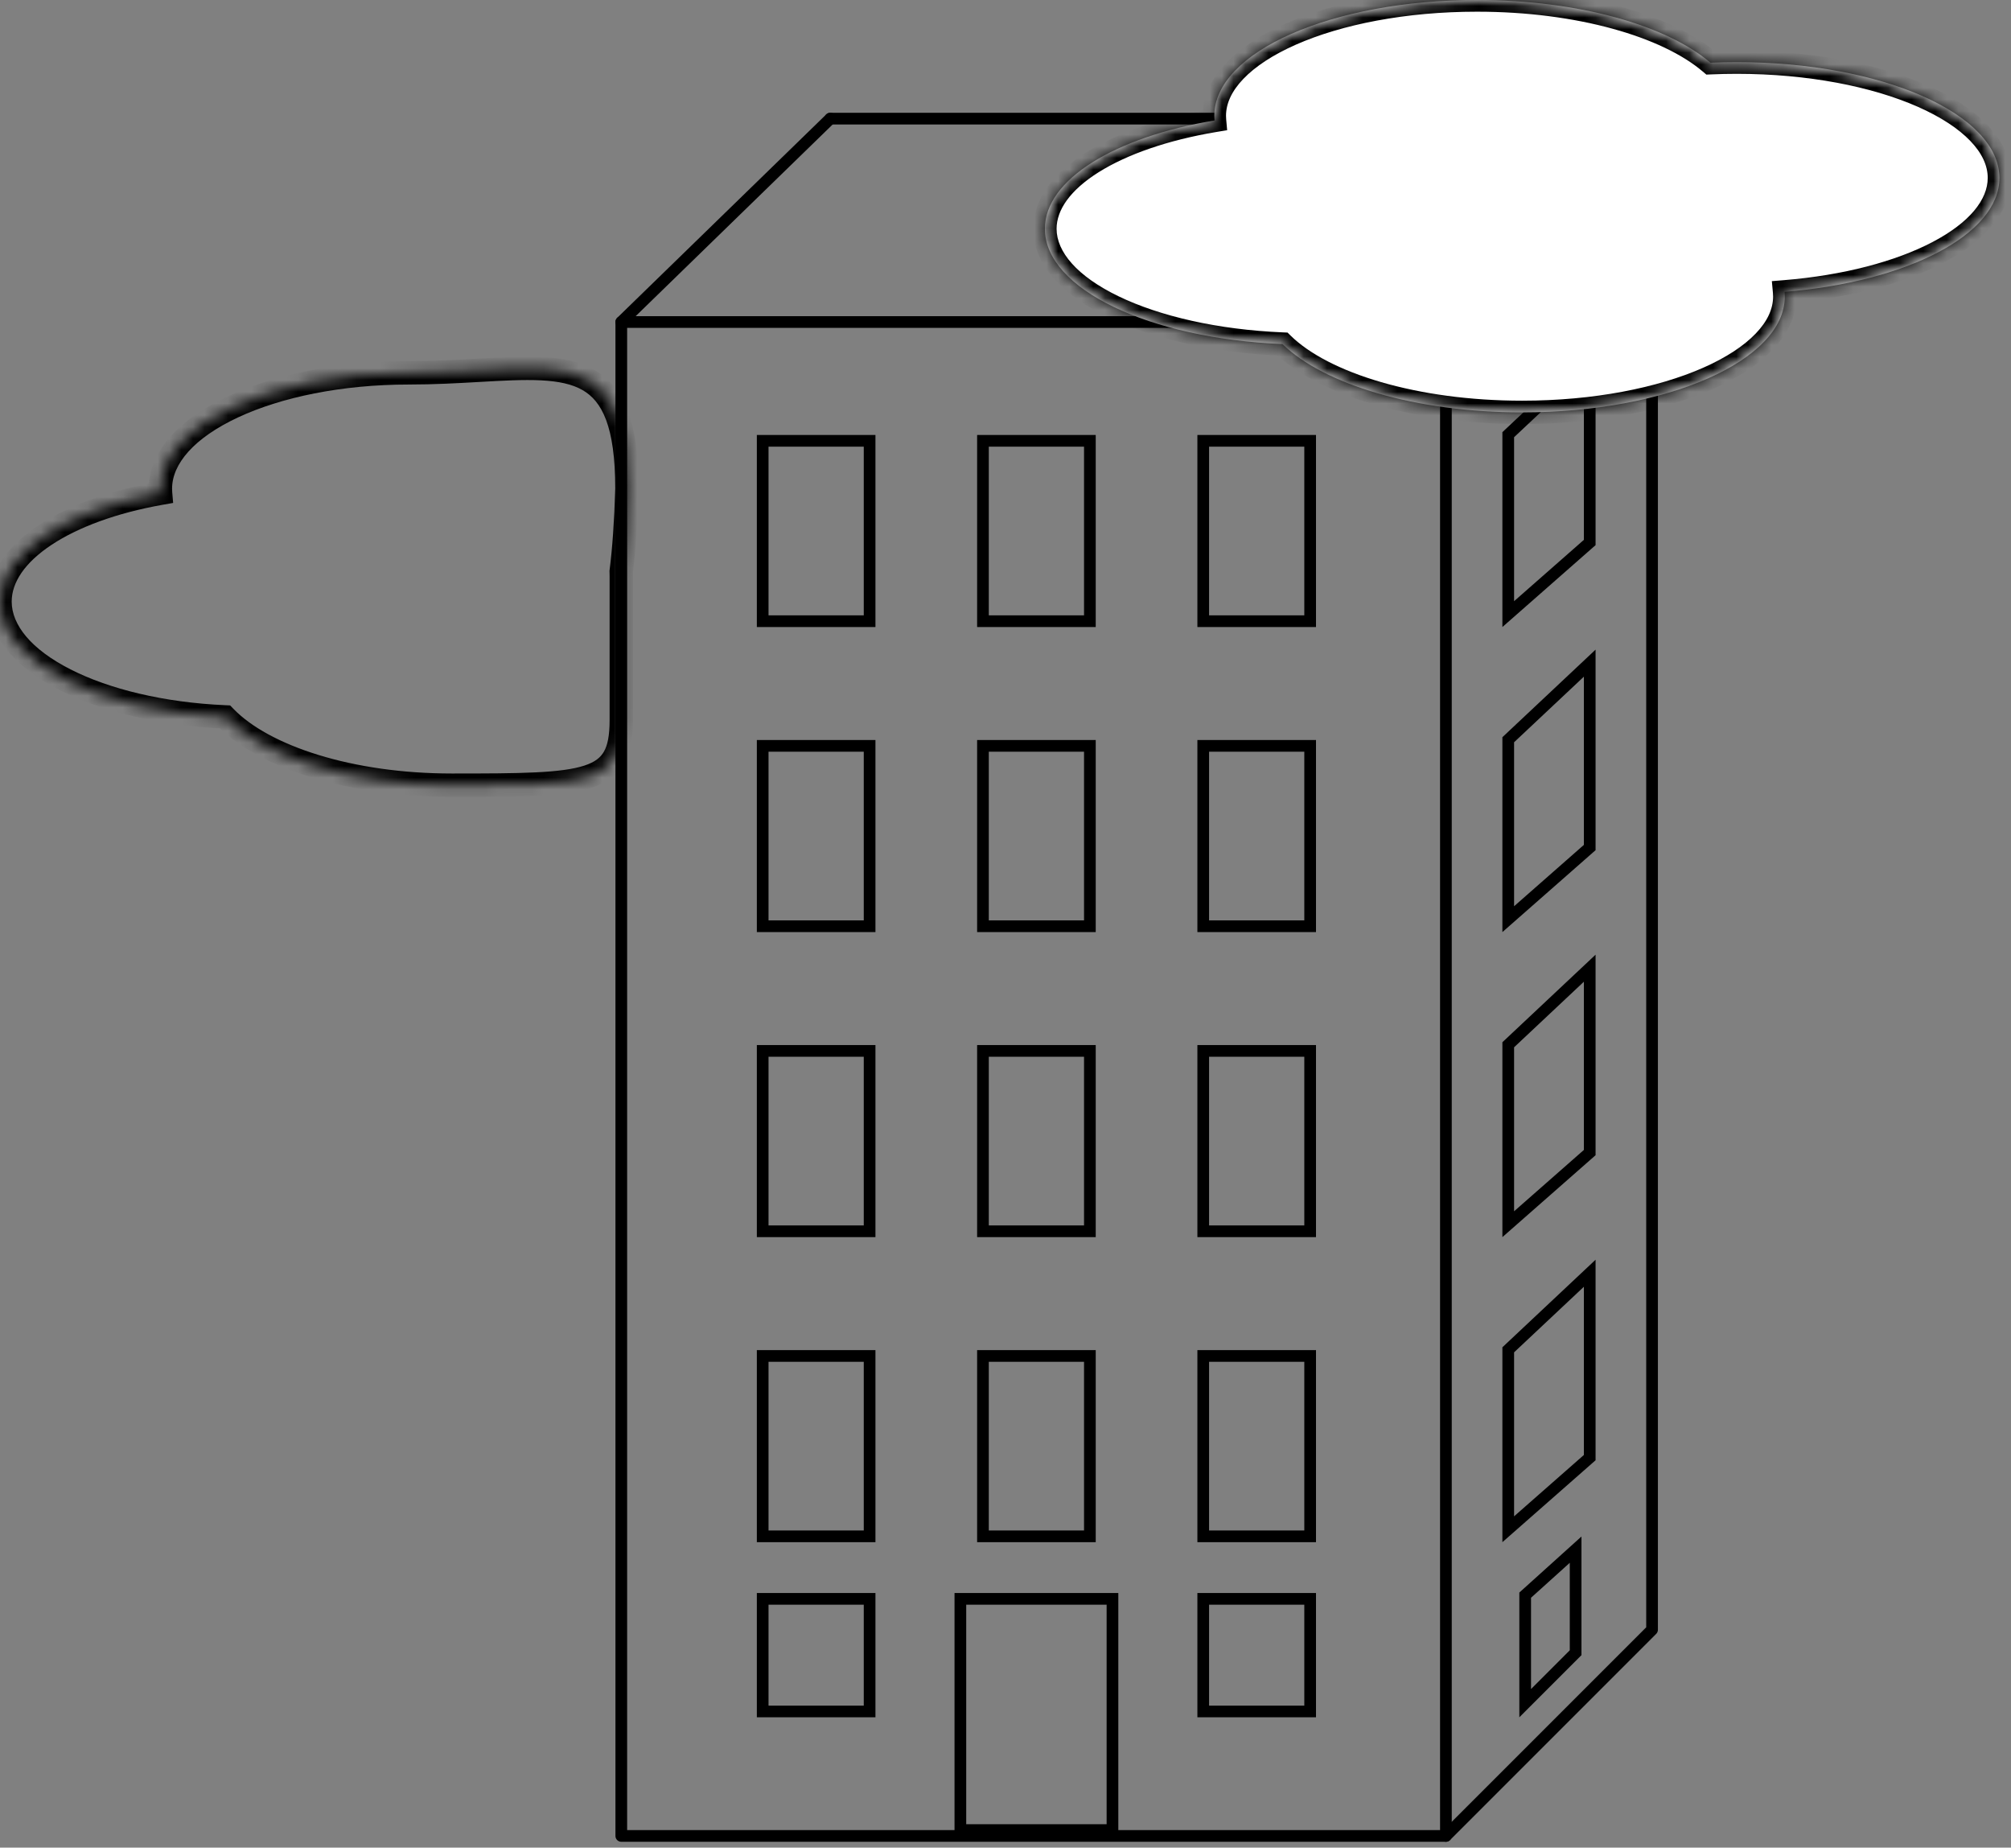 <svg width="172" height="158" viewBox="0 0 172 158" fill="none" xmlns="http://www.w3.org/2000/svg">
<rect x="0" y="0" width="172" height="158" fill="#808080" stroke="none"/>
<mask id="path-1-inside-1_56_64" fill="white">
<path fill-rule="evenodd" clip-rule="evenodd" d="M53.131 48.865C53.372 46.99 53.535 44.66 53.621 41.786C53.621 30.94 49.024 31.203 40.945 31.665C39.129 31.769 37.136 31.883 34.981 31.883C23.238 31.883 13.718 36.317 13.718 41.786C13.718 41.919 13.723 42.051 13.735 42.183C5.707 43.599 0 47.213 0 51.448C0 56.599 8.446 60.832 19.241 61.306C22.571 64.75 30.004 67.147 38.639 67.147C50.382 67.147 53.139 67.061 53.139 61.592V49.274C53.139 49.135 53.136 48.999 53.131 48.865Z"/>
</mask>
<path d="M53.131 48.865L52.139 48.738L52.129 48.819L52.132 48.901L53.131 48.865ZM53.621 41.786L54.621 41.816L54.621 41.801V41.786H53.621ZM40.945 31.665L41.002 32.663L40.945 31.665ZM13.735 42.183L13.908 43.168L14.808 43.009L14.731 42.099L13.735 42.183ZM19.241 61.306L19.96 60.611L19.683 60.325L19.285 60.307L19.241 61.306ZM54.123 48.992C54.369 47.074 54.534 44.708 54.621 41.816L52.622 41.756C52.536 44.611 52.374 46.906 52.139 48.738L54.123 48.992ZM54.621 41.786C54.621 36.301 53.472 33.136 50.808 31.616C49.532 30.888 48.018 30.611 46.385 30.528C44.752 30.444 42.891 30.552 40.888 30.667L41.002 32.663C43.038 32.547 44.781 32.449 46.283 32.525C47.784 32.602 48.935 32.85 49.817 33.354C51.472 34.298 52.621 36.425 52.621 41.786H54.621ZM40.888 30.667C39.069 30.771 37.104 30.883 34.981 30.883V32.883C37.169 32.883 39.188 32.767 41.002 32.663L40.888 30.667ZM34.981 30.883C28.997 30.883 23.531 32.01 19.523 33.877C15.598 35.705 12.718 38.431 12.718 41.786H14.718C14.718 39.672 16.598 37.446 20.368 35.69C24.056 33.972 29.221 32.883 34.981 32.883V30.883ZM12.718 41.786C12.718 41.947 12.725 42.108 12.738 42.267L14.731 42.099C14.722 41.995 14.718 41.891 14.718 41.786H12.718ZM13.561 41.198C9.458 41.922 5.883 43.217 3.305 44.925C0.75 46.617 -1 48.844 -1 51.448H1C1 49.816 2.104 48.119 4.409 46.592C6.692 45.08 9.984 43.86 13.908 43.168L13.561 41.198ZM-1 51.448C-1 54.611 1.565 57.214 5.119 59.022C8.737 60.864 13.695 62.064 19.198 62.306L19.285 60.307C13.993 60.075 9.33 58.922 6.026 57.24C2.658 55.526 1 53.436 1 51.448H-1ZM38.639 66.147C34.41 66.147 30.493 65.56 27.244 64.562C23.979 63.56 21.464 62.166 19.96 60.611L18.523 62.002C20.349 63.89 23.215 65.417 26.657 66.474C30.116 67.536 34.233 68.147 38.639 68.147V66.147ZM52.139 61.592C52.139 62.902 51.968 63.723 51.655 64.273C51.368 64.778 50.893 65.172 49.982 65.47C49.036 65.779 47.702 65.957 45.81 66.05C43.929 66.142 41.581 66.147 38.639 66.147V68.147C41.568 68.147 43.968 68.142 45.907 68.047C47.834 67.953 49.391 67.767 50.603 67.371C51.849 66.964 52.797 66.311 53.394 65.262C53.964 64.258 54.139 63.017 54.139 61.592H52.139ZM52.139 49.274V61.592H54.139V49.274H52.139ZM52.132 48.901C52.136 49.022 52.139 49.147 52.139 49.274H54.139C54.139 49.123 54.136 48.975 54.131 48.829L52.132 48.901Z" fill="black" mask="url(#path-1-inside-1_56_64)"/>
<rect x="53.139" y="27.536" width="70.529" height="129.465" stroke="black" stroke-linecap="round" stroke-linejoin="round"/>
<path d="M123.426 27.535L141.3 10.145" stroke="black" stroke-linecap="round" stroke-linejoin="round"/>
<path d="M123.667 157L141.3 139.368V10.145" stroke="black" stroke-linecap="round" stroke-linejoin="round"/>
<path d="M53.139 27.535L71.013 10.145" stroke="black" stroke-linecap="round" stroke-linejoin="round"/>
<path d="M141.058 10.145H71.012" stroke="black" stroke-linecap="round" stroke-linejoin="round"/>
<rect x="65.232" y="37.697" width="9.145" height="15.425" stroke="black"/>
<rect x="65.232" y="63.783" width="9.145" height="15.425" stroke="black"/>
<rect x="65.232" y="89.869" width="9.145" height="15.425" stroke="black"/>
<rect x="65.232" y="115.956" width="9.145" height="15.425" stroke="black"/>
<rect x="84.072" y="37.697" width="9.145" height="15.425" stroke="black"/>
<rect x="84.072" y="63.783" width="9.145" height="15.425" stroke="black"/>
<rect x="84.072" y="89.869" width="9.145" height="15.425" stroke="black"/>
<rect x="84.072" y="115.956" width="9.145" height="15.425" stroke="black"/>
<rect x="82.14" y="136.728" width="13.009" height="19.772" stroke="black"/>
<rect x="102.912" y="37.697" width="9.145" height="15.425" stroke="black"/>
<path d="M128.999 52.516V37.172L135.969 30.623V46.391L128.999 52.516Z" stroke="black"/>
<path d="M128.999 78.603V63.258L135.969 56.709V72.477L128.999 78.603Z" stroke="black"/>
<path d="M128.999 104.689V89.344L135.969 82.796V98.563L128.999 104.689Z" stroke="black"/>
<path d="M128.999 130.775V115.43L135.969 108.882V124.649L128.999 130.775Z" stroke="black"/>
<path d="M130.448 145.648V136.411L134.762 132.521V141.334L130.448 145.648Z" stroke="black"/>
<rect x="102.912" y="63.783" width="9.145" height="15.425" stroke="black"/>
<rect x="102.912" y="89.869" width="9.145" height="15.425" stroke="black"/>
<rect x="102.912" y="115.956" width="9.145" height="15.425" stroke="black"/>
<rect x="102.912" y="136.728" width="9.145" height="9.628" stroke="black"/>
<rect x="65.232" y="136.728" width="9.145" height="9.628" stroke="black"/>
<mask id="path-28-inside-2_56_64" fill="white">
<path fill-rule="evenodd" clip-rule="evenodd" d="M126.325 0C135.019 0 142.56 2.178 146.293 5.363C147.034 5.331 147.786 5.314 148.546 5.314C160.952 5.314 171.009 9.748 171.009 15.217C171.009 20.071 163.088 24.109 152.634 24.957C152.646 25.091 152.652 25.226 152.652 25.362C152.652 30.831 142.595 35.265 130.189 35.265C121.066 35.265 113.214 32.867 109.696 29.424C98.292 28.949 89.369 24.716 89.369 19.565C89.369 15.33 95.398 11.716 103.879 10.3C103.867 10.168 103.861 10.036 103.861 9.903C103.861 4.434 113.919 0 126.325 0Z"/>
</mask>
<path fill-rule="evenodd" clip-rule="evenodd" d="M126.325 0C135.019 0 142.56 2.178 146.293 5.363C147.034 5.331 147.786 5.314 148.546 5.314C160.952 5.314 171.009 9.748 171.009 15.217C171.009 20.071 163.088 24.109 152.634 24.957C152.646 25.091 152.652 25.226 152.652 25.362C152.652 30.831 142.595 35.265 130.189 35.265C121.066 35.265 113.214 32.867 109.696 29.424C98.292 28.949 89.369 24.716 89.369 19.565C89.369 15.33 95.398 11.716 103.879 10.3C103.867 10.168 103.861 10.036 103.861 9.903C103.861 4.434 113.919 0 126.325 0Z" fill="white"/>
<path d="M146.293 5.363L145.644 6.124L145.944 6.379L146.337 6.362L146.293 5.363ZM152.634 24.957L152.553 23.96L151.546 24.041L151.638 25.047L152.634 24.957ZM109.696 29.424L110.396 28.709L110.122 28.44L109.738 28.424L109.696 29.424ZM103.879 10.3L104.044 11.286L104.958 11.134L104.875 10.211L103.879 10.3ZM146.942 4.602C142.946 1.193 135.121 -1 126.325 -1V1C134.917 1 142.173 3.162 145.644 6.124L146.942 4.602ZM148.546 4.314C147.771 4.314 147.005 4.331 146.25 4.364L146.337 6.362C147.063 6.33 147.8 6.314 148.546 6.314V4.314ZM172.009 15.217C172.009 13.522 171.226 11.983 169.965 10.67C168.71 9.362 166.942 8.229 164.833 7.3C160.614 5.439 154.855 4.314 148.546 4.314V6.314C154.644 6.314 160.116 7.406 164.026 9.13C165.983 9.992 167.504 10.993 168.522 12.055C169.536 13.111 170.009 14.178 170.009 15.217H172.009ZM152.715 25.953C158.035 25.522 162.768 24.276 166.206 22.475C169.579 20.707 172.009 18.227 172.009 15.217H170.009C170.009 17.061 168.478 19.027 165.278 20.703C162.141 22.347 157.687 23.544 152.553 23.96L152.715 25.953ZM151.638 25.047C151.647 25.152 151.652 25.256 151.652 25.362H153.652C153.652 25.195 153.645 25.03 153.63 24.866L151.638 25.047ZM151.652 25.362C151.652 26.401 151.179 27.468 150.165 28.524C149.147 29.585 147.626 30.587 145.67 31.449C141.759 33.173 136.287 34.265 130.189 34.265V36.265C136.498 36.265 142.257 35.139 146.476 33.279C148.585 32.35 150.353 31.217 151.609 29.909C152.869 28.595 153.652 27.057 153.652 25.362H151.652ZM130.189 34.265C125.711 34.265 121.562 33.676 118.12 32.675C114.659 31.669 111.991 30.27 110.396 28.709L108.997 30.138C110.919 32.02 113.936 33.542 117.562 34.596C121.205 35.655 125.544 36.265 130.189 36.265V34.265ZM88.369 19.565C88.369 22.756 91.095 25.353 94.822 27.149C98.631 28.984 103.854 30.181 109.655 30.423L109.738 28.424C104.135 28.191 99.194 27.035 95.69 25.347C92.105 23.62 90.369 21.525 90.369 19.565H88.369ZM103.715 9.314C99.39 10.036 95.626 11.327 92.913 13.028C90.233 14.708 88.369 16.934 88.369 19.565H90.369C90.369 17.96 91.52 16.262 93.975 14.722C96.397 13.204 99.888 11.98 104.044 11.286L103.715 9.314ZM102.861 9.903C102.861 10.066 102.869 10.228 102.883 10.389L104.875 10.211C104.866 10.109 104.861 10.006 104.861 9.903H102.861ZM126.325 -1C120.016 -1 114.257 0.125 110.037 1.986C107.929 2.915 106.16 4.048 104.905 5.356C103.645 6.669 102.861 8.208 102.861 9.903H104.861C104.861 8.864 105.335 7.797 106.348 6.741C107.366 5.679 108.888 4.678 110.844 3.816C114.755 2.092 120.227 1 126.325 1V-1Z" fill="black" mask="url(#path-28-inside-2_56_64)"/>
</svg>
